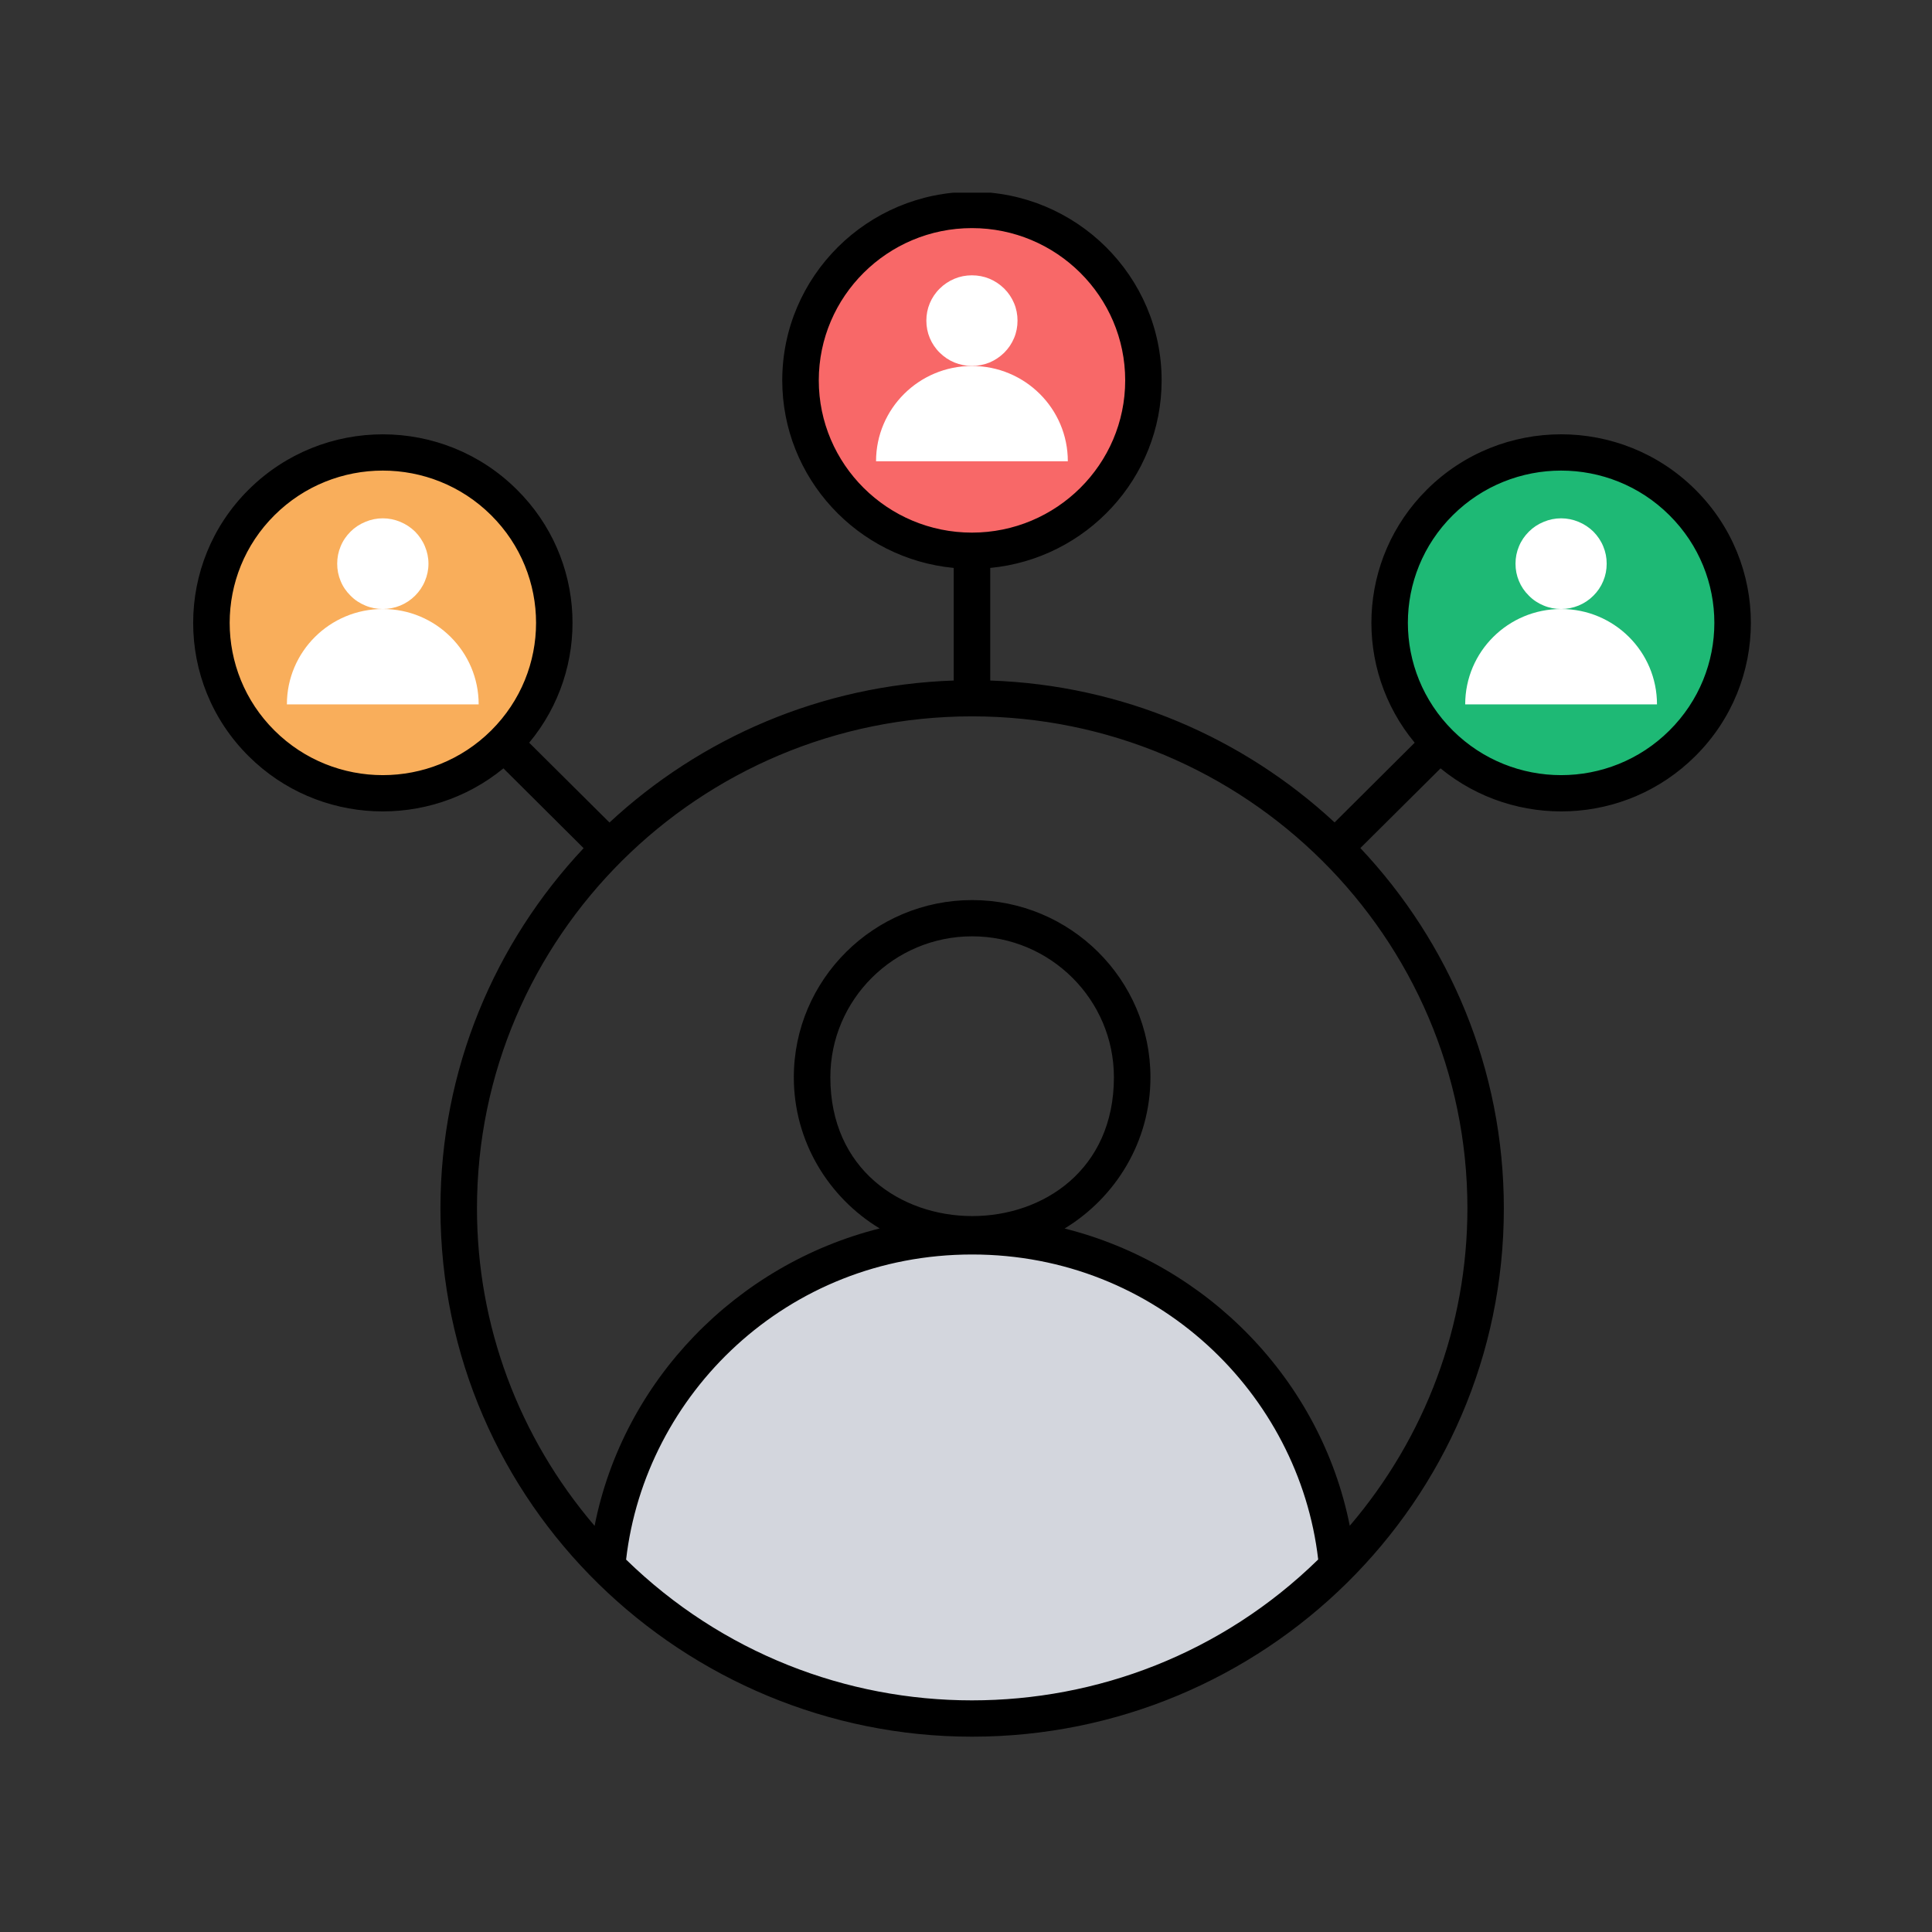 <svg xmlns="http://www.w3.org/2000/svg" xmlns:xlink="http://www.w3.org/1999/xlink" width="100" zoomAndPan="magnify" viewBox="0 0 75 75" height="100" preserveAspectRatio="xMidYMid meet" version="1.0"><rect x="0" y="0" width="75" height="75" fill="#333333" stroke="none"/><defs><clipPath id="33e0024478"><path d="M 7 7.48 L 68 7.48 L 68 67.48 L 7 67.48 Z M 7 7.48 " clip-rule="nonzero"/></clipPath></defs><path fill="#f86868" d="M 44.387 14.766 C 44.387 15.199 44.344 15.629 44.258 16.055 C 44.172 16.48 44.047 16.895 43.879 17.297 C 43.711 17.699 43.508 18.078 43.266 18.441 C 43.023 18.801 42.746 19.137 42.438 19.441 C 42.129 19.75 41.793 20.023 41.43 20.266 C 41.066 20.508 40.684 20.711 40.277 20.875 C 39.875 21.043 39.457 21.168 39.031 21.254 C 38.602 21.336 38.168 21.379 37.73 21.379 C 37.293 21.379 36.863 21.336 36.434 21.254 C 36.004 21.168 35.59 21.043 35.184 20.875 C 34.781 20.711 34.398 20.508 34.035 20.266 C 33.672 20.023 33.336 19.75 33.023 19.441 C 32.715 19.137 32.441 18.801 32.199 18.441 C 31.953 18.078 31.75 17.699 31.582 17.297 C 31.414 16.895 31.289 16.48 31.203 16.055 C 31.117 15.629 31.074 15.199 31.074 14.766 C 31.074 14.332 31.117 13.902 31.203 13.477 C 31.289 13.051 31.414 12.637 31.582 12.234 C 31.75 11.832 31.953 11.453 32.199 11.09 C 32.441 10.73 32.715 10.395 33.023 10.09 C 33.336 9.781 33.672 9.508 34.035 9.266 C 34.398 9.023 34.781 8.82 35.184 8.656 C 35.59 8.488 36.004 8.363 36.434 8.277 C 36.863 8.195 37.293 8.152 37.73 8.152 C 38.168 8.152 38.602 8.195 39.031 8.277 C 39.457 8.363 39.875 8.488 40.277 8.656 C 40.684 8.82 41.066 9.023 41.43 9.266 C 41.793 9.508 42.129 9.781 42.438 10.09 C 42.746 10.395 43.023 10.73 43.266 11.09 C 43.508 11.453 43.711 11.832 43.879 12.234 C 44.047 12.637 44.172 13.051 44.258 13.477 C 44.344 13.902 44.387 14.332 44.387 14.766 Z M 44.387 14.766 " fill-opacity="1" fill-rule="nonzero"/><path fill="#1eb975" d="M 67.258 24.18 C 67.258 24.613 67.215 25.043 67.129 25.469 C 67.043 25.898 66.918 26.309 66.75 26.711 C 66.582 27.113 66.379 27.492 66.137 27.855 C 65.895 28.215 65.617 28.551 65.309 28.855 C 65 29.164 64.664 29.438 64.301 29.68 C 63.938 29.922 63.551 30.125 63.148 30.289 C 62.746 30.457 62.328 30.582 61.902 30.668 C 61.473 30.754 61.039 30.793 60.602 30.793 C 60.164 30.793 59.73 30.754 59.305 30.668 C 58.875 30.582 58.457 30.457 58.055 30.289 C 57.652 30.125 57.27 29.922 56.906 29.68 C 56.543 29.438 56.203 29.164 55.895 28.855 C 55.586 28.551 55.312 28.215 55.066 27.855 C 54.824 27.492 54.621 27.113 54.453 26.711 C 54.285 26.309 54.16 25.898 54.074 25.469 C 53.988 25.043 53.945 24.613 53.945 24.18 C 53.945 23.746 53.988 23.316 54.074 22.891 C 54.16 22.465 54.285 22.051 54.453 21.648 C 54.621 21.246 54.824 20.867 55.066 20.504 C 55.312 20.145 55.586 19.809 55.895 19.504 C 56.203 19.195 56.543 18.922 56.906 18.68 C 57.27 18.441 57.652 18.234 58.055 18.07 C 58.457 17.902 58.875 17.777 59.305 17.691 C 59.73 17.609 60.164 17.566 60.602 17.566 C 61.039 17.566 61.473 17.609 61.902 17.691 C 62.328 17.777 62.746 17.902 63.148 18.07 C 63.551 18.234 63.938 18.441 64.301 18.68 C 64.664 18.922 65 19.195 65.309 19.504 C 65.617 19.809 65.895 20.145 66.137 20.504 C 66.379 20.867 66.582 21.246 66.75 21.648 C 66.918 22.051 67.043 22.465 67.129 22.891 C 67.215 23.316 67.258 23.746 67.258 24.18 Z M 67.258 24.18 " fill-opacity="1" fill-rule="nonzero"/><path fill="#f9ae5b" d="M 21.516 24.18 C 21.516 24.613 21.473 25.043 21.387 25.469 C 21.301 25.898 21.176 26.309 21.008 26.711 C 20.844 27.113 20.637 27.492 20.395 27.855 C 20.152 28.215 19.875 28.551 19.566 28.855 C 19.258 29.164 18.922 29.438 18.559 29.68 C 18.195 29.922 17.812 30.125 17.406 30.289 C 17.004 30.457 16.586 30.582 16.16 30.668 C 15.73 30.754 15.297 30.793 14.859 30.793 C 14.422 30.793 13.992 30.754 13.562 30.668 C 13.133 30.582 12.719 30.457 12.312 30.289 C 11.91 30.125 11.527 29.922 11.164 29.68 C 10.801 29.438 10.465 29.164 10.152 28.855 C 9.844 28.551 9.57 28.215 9.328 27.855 C 9.082 27.492 8.879 27.113 8.711 26.711 C 8.543 26.309 8.418 25.898 8.332 25.469 C 8.246 25.043 8.203 24.613 8.203 24.18 C 8.203 23.746 8.246 23.316 8.332 22.891 C 8.418 22.465 8.543 22.051 8.711 21.648 C 8.879 21.246 9.082 20.867 9.328 20.504 C 9.57 20.145 9.844 19.809 10.152 19.504 C 10.465 19.195 10.801 18.922 11.164 18.68 C 11.527 18.441 11.91 18.234 12.312 18.07 C 12.719 17.902 13.133 17.777 13.562 17.691 C 13.992 17.609 14.422 17.566 14.859 17.566 C 15.297 17.566 15.73 17.609 16.16 17.691 C 16.586 17.777 17.004 17.902 17.406 18.07 C 17.812 18.234 18.195 18.441 18.559 18.68 C 18.922 18.922 19.258 19.195 19.566 19.504 C 19.875 19.809 20.152 20.145 20.395 20.504 C 20.637 20.867 20.844 21.246 21.008 21.648 C 21.176 22.051 21.301 22.465 21.387 22.891 C 21.473 23.316 21.516 23.746 21.516 24.18 Z M 21.516 24.18 " fill-opacity="1" fill-rule="nonzero"/><path fill="#ffffff" d="M 62.371 21.883 C 62.371 22.117 62.328 22.34 62.238 22.555 C 62.148 22.773 62.02 22.961 61.855 23.125 C 61.688 23.293 61.496 23.418 61.281 23.508 C 61.062 23.598 60.836 23.641 60.602 23.641 C 60.367 23.641 60.141 23.598 59.926 23.508 C 59.707 23.418 59.516 23.293 59.352 23.125 C 59.184 22.961 59.055 22.773 58.965 22.555 C 58.875 22.34 58.832 22.117 58.832 21.883 C 58.832 21.648 58.875 21.426 58.965 21.211 C 59.055 20.992 59.184 20.805 59.352 20.637 C 59.516 20.473 59.707 20.348 59.926 20.258 C 60.141 20.168 60.367 20.121 60.602 20.121 C 60.836 20.121 61.062 20.168 61.281 20.258 C 61.496 20.348 61.688 20.473 61.855 20.637 C 62.02 20.805 62.148 20.992 62.238 21.211 C 62.328 21.426 62.371 21.648 62.371 21.883 Z M 62.371 21.883 " fill-opacity="1" fill-rule="nonzero"/><path fill="#ffffff" d="M 60.602 23.641 C 58.547 23.641 56.879 25.297 56.879 27.344 L 64.324 27.344 C 64.324 25.297 62.66 23.641 60.602 23.641 Z M 60.602 23.641 " fill-opacity="1" fill-rule="nonzero"/><path fill="#ffffff" d="M 16.633 21.883 C 16.633 22.117 16.586 22.34 16.496 22.555 C 16.406 22.773 16.277 22.961 16.113 23.125 C 15.945 23.293 15.754 23.418 15.539 23.508 C 15.32 23.598 15.094 23.641 14.859 23.641 C 14.625 23.641 14.398 23.598 14.184 23.508 C 13.965 23.418 13.773 23.293 13.609 23.125 C 13.441 22.961 13.312 22.773 13.223 22.555 C 13.133 22.34 13.09 22.117 13.09 21.883 C 13.09 21.648 13.133 21.426 13.223 21.211 C 13.312 20.992 13.441 20.805 13.609 20.637 C 13.773 20.473 13.965 20.348 14.184 20.258 C 14.398 20.168 14.625 20.121 14.859 20.121 C 15.094 20.121 15.32 20.168 15.539 20.258 C 15.754 20.348 15.945 20.473 16.113 20.637 C 16.277 20.805 16.406 20.992 16.496 21.211 C 16.586 21.426 16.633 21.648 16.633 21.883 Z M 16.633 21.883 " fill-opacity="1" fill-rule="nonzero"/><path fill="#ffffff" d="M 14.859 23.641 C 12.805 23.641 11.137 25.297 11.137 27.344 L 18.582 27.344 C 18.582 25.297 16.918 23.641 14.859 23.641 Z M 14.859 23.641 " fill-opacity="1" fill-rule="nonzero"/><path fill="#ffffff" d="M 39.5 12.445 C 39.5 12.68 39.457 12.906 39.367 13.121 C 39.277 13.336 39.148 13.527 38.984 13.691 C 38.816 13.855 38.625 13.984 38.41 14.074 C 38.191 14.16 37.965 14.207 37.73 14.207 C 37.496 14.207 37.27 14.16 37.055 14.074 C 36.836 13.984 36.645 13.855 36.48 13.691 C 36.312 13.527 36.184 13.336 36.094 13.121 C 36.004 12.906 35.961 12.68 35.961 12.445 C 35.961 12.215 36.004 11.988 36.094 11.773 C 36.184 11.559 36.312 11.367 36.48 11.203 C 36.645 11.039 36.836 10.91 37.055 10.82 C 37.27 10.73 37.496 10.688 37.73 10.688 C 37.965 10.688 38.191 10.73 38.41 10.82 C 38.625 10.91 38.816 11.039 38.984 11.203 C 39.148 11.367 39.277 11.559 39.367 11.773 C 39.457 11.988 39.5 12.215 39.5 12.445 Z M 39.5 12.445 " fill-opacity="1" fill-rule="nonzero"/><path fill="#ffffff" d="M 37.73 14.207 C 35.676 14.207 34.008 15.863 34.008 17.906 L 41.453 17.906 C 41.453 15.863 39.789 14.207 37.73 14.207 Z M 37.73 14.207 " fill-opacity="1" fill-rule="nonzero"/><path fill="#d3d6dd" d="M 51.918 60.828 C 48.309 64.461 43.281 66.715 37.734 66.715 C 32.18 66.715 27.164 64.461 23.562 60.816 C 24.203 53.598 30.309 47.934 37.734 47.934 C 45.172 47.934 51.273 53.605 51.918 60.828 Z M 51.918 60.828 " fill-opacity="1" fill-rule="nonzero"/><g clip-path="url(#33e0024478)"><path fill="#000000" d="M 65.809 19.004 C 62.934 16.145 58.273 16.145 55.395 19.004 C 52.684 21.699 52.531 25.957 54.918 28.832 L 51.809 31.926 C 48.277 28.652 43.598 26.594 38.441 26.418 L 38.441 22.047 C 42.168 21.691 45.094 18.562 45.094 14.766 C 45.094 10.73 41.793 7.445 37.73 7.445 C 33.672 7.445 30.367 10.73 30.367 14.766 C 30.367 18.562 33.293 21.691 37.023 22.047 L 37.023 26.418 C 31.867 26.594 27.188 28.652 23.66 31.93 L 20.543 28.832 C 22.934 25.957 22.777 21.695 20.066 19.008 C 17.191 16.145 12.531 16.145 9.652 19.008 C 6.781 21.859 6.781 26.504 9.652 29.355 C 12.359 32.047 16.648 32.203 19.543 29.828 L 22.656 32.926 C 19.211 36.594 17.098 41.508 17.098 46.91 C 17.098 58.43 26.578 67.418 37.734 67.418 C 49.031 67.418 58.379 58.324 58.379 46.91 C 58.379 41.508 56.262 36.586 52.809 32.922 L 55.922 29.828 C 58.816 32.203 63.102 32.047 65.809 29.355 C 68.688 26.496 68.688 21.863 65.809 19.004 Z M 31.785 14.766 C 31.785 11.508 34.453 8.855 37.73 8.855 C 41.012 8.855 43.68 11.508 43.68 14.766 C 43.68 18.023 41.012 20.676 37.73 20.676 C 34.453 20.676 31.785 18.023 31.785 14.766 Z M 10.656 28.359 C 8.336 26.055 8.336 22.305 10.656 20 C 12.977 17.691 16.742 17.691 19.066 20 C 21.391 22.312 21.391 26.047 19.066 28.359 C 16.742 30.668 12.977 30.668 10.656 28.359 Z M 32.234 41.82 C 32.234 38.805 34.703 36.348 37.738 36.348 C 40.773 36.348 43.242 38.805 43.242 41.82 C 43.242 49.016 32.234 48.992 32.234 41.82 Z M 37.738 48.699 C 44.91 48.699 50.43 54.117 51.172 60.539 C 47.418 64.207 42.57 66.008 37.73 66.008 C 32.863 66.008 28.027 64.172 24.305 60.543 C 25.043 54.133 30.539 48.699 37.738 48.699 Z M 52.398 59.23 C 51.273 53.574 46.863 49.078 41.328 47.691 C 43.32 46.48 44.66 44.305 44.66 41.82 C 44.66 38.027 41.555 34.941 37.738 34.941 C 33.922 34.941 30.816 38.027 30.816 41.82 C 30.816 44.305 32.156 46.48 34.148 47.688 C 28.609 49.078 24.199 53.574 23.082 59.234 C 20.141 55.789 18.516 51.461 18.516 46.91 C 18.516 36.379 27.137 27.809 37.734 27.809 C 48.336 27.809 56.965 36.379 56.965 46.91 C 56.961 51.457 55.34 55.781 52.398 59.23 Z M 64.805 28.359 C 62.484 30.668 58.723 30.668 56.398 28.359 C 54.074 26.047 54.07 22.312 56.398 20 C 58.723 17.691 62.484 17.691 64.805 20 C 67.133 22.312 67.133 26.047 64.805 28.359 Z M 64.805 28.359 " fill-opacity="1" fill-rule="nonzero"/></g></svg>